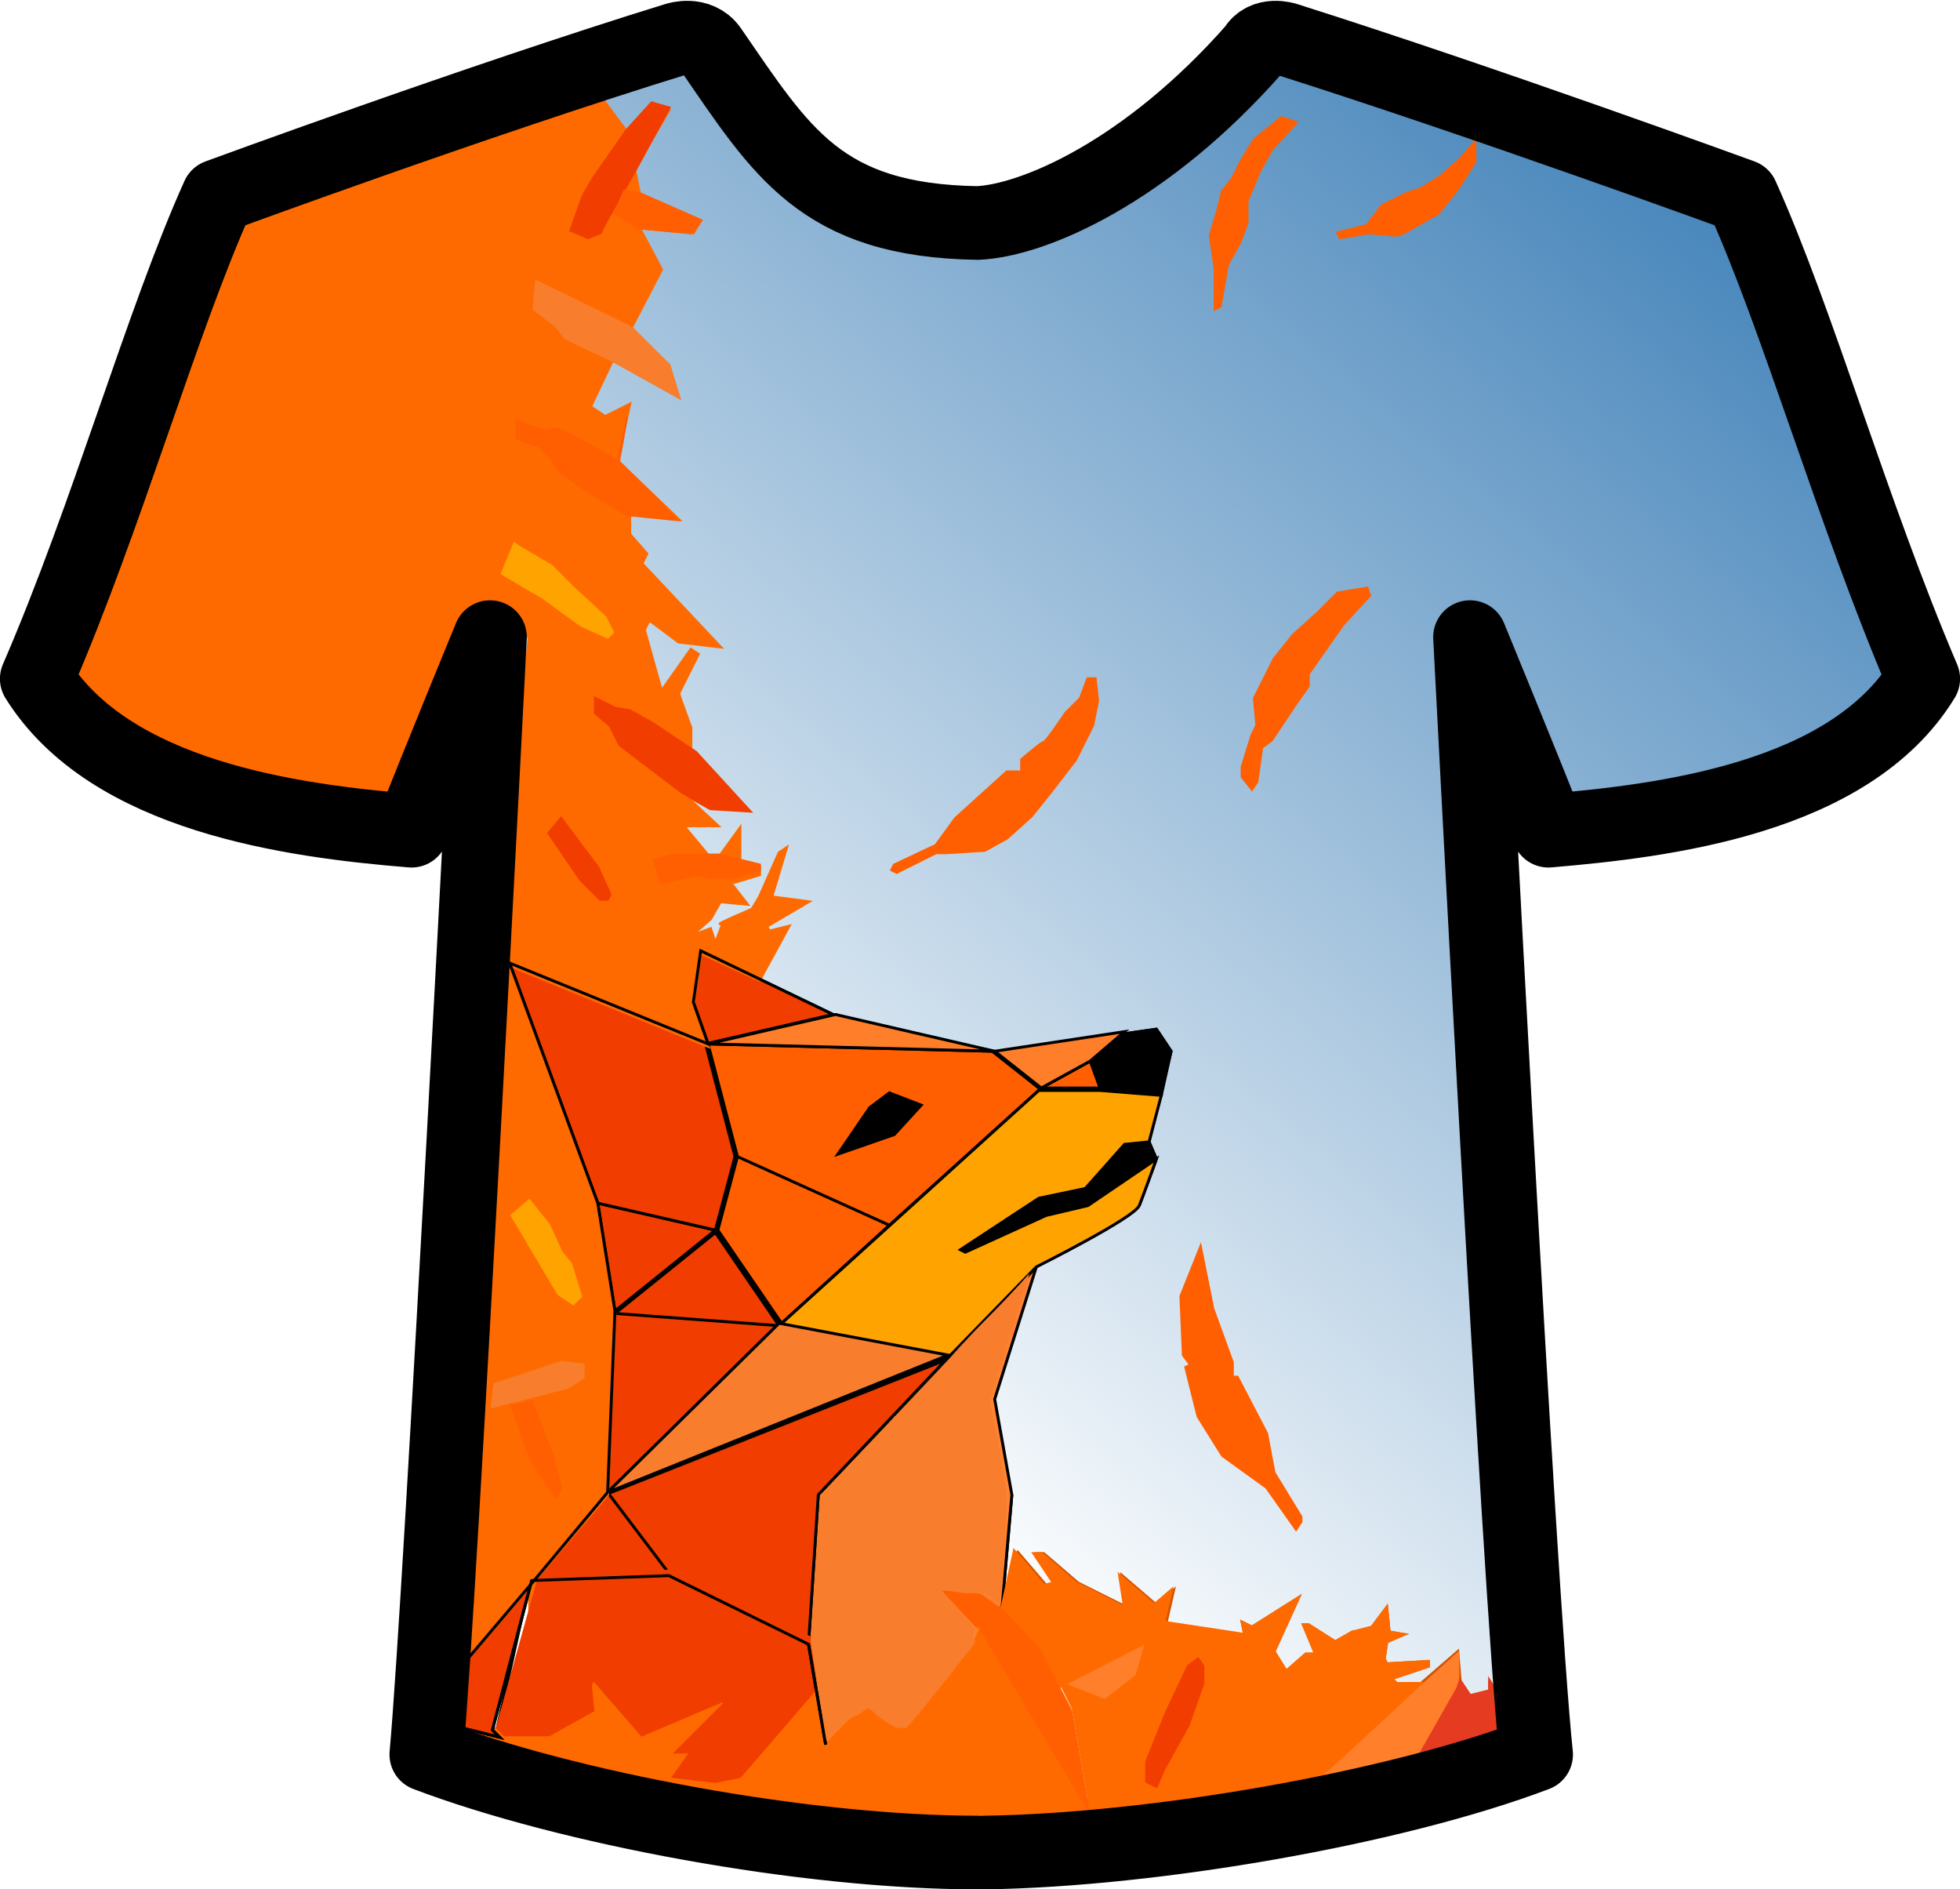<?xml version="1.0" encoding="utf-8"?>
<!-- Generator: Adobe Illustrator 22.0.0, SVG Export Plug-In . SVG Version: 6.00 Build 0)  -->
<svg version="1.1"
	 id="Layer_1" inkscape:version="0.92.4 (5da689c313, 2019-01-14)" sodipodi:docname="flying_foxes_Karlsruhe_jersey.svg" xmlns:cc="http://creativecommons.org/ns#" xmlns:dc="http://purl.org/dc/elements/1.1/" xmlns:inkscape="http://www.inkscape.org/namespaces/inkscape" xmlns:rdf="http://www.w3.org/1999/02/22-rdf-syntax-ns#" xmlns:sodipodi="http://sodipodi.sourceforge.net/DTD/sodipodi-0.dtd" xmlns:svg="http://www.w3.org/2000/svg"
	 xmlns="http://www.w3.org/2000/svg" xmlns:xlink="http://www.w3.org/1999/xlink" x="0px" y="0px" viewBox="0 0 80 77.1"
	 style="enable-background:new 0 0 80 77.1;" xml:space="preserve">
<style type="text/css">
	.st0{fill:url(#path10768_1_);}
	.st1{fill:none;stroke:#000000;stroke-width:0.119;}
	.st2{fill:#FF6600;stroke:#000000;stroke-width:0.119;}
	.st3{fill:none;stroke:#D45500;stroke-width:0.119;}
	.st4{fill:#D45500;stroke:#D45500;stroke-width:0.119;}
	.st5{fill:#FF7F2A;stroke:#FF7F2A;stroke-width:0.119;}
	.st6{fill:#FF7F2A;fill-opacity:0.962;stroke:#000000;stroke-width:0.119;}
	.st7{fill:#FF6A00;stroke:#FF6A00;stroke-width:0.119;}
	.st8{fill:#F13E00;stroke:#030303;stroke-width:0.119;}
	.st9{fill:#F13E00;stroke:#000000;stroke-width:0.119;}
	.st10{stroke:#000000;stroke-width:0.119;}
	.st11{fill:#FF5F00;stroke:#000000;stroke-width:0.119;}
	.st12{fill:#FFA300;stroke:#000000;stroke-width:0.119;}
	.st13{fill:#F87E2E;stroke:#000000;stroke-width:0.119;}
	.st14{fill:#FF5F00;stroke:#FF5F00;stroke-width:0.119;}
	.st15{fill:#F13E00;stroke:#F13E00;stroke-width:0.119;}
	.st16{fill:#FE7E29;stroke:#000000;stroke-width:0.119;}
	.st17{fill:#E53C21;stroke:#E53C21;stroke-width:0.119;}
	.st18{fill:#F87E2E;stroke:#F87E2E;stroke-width:0.119;}
	.st19{fill:#FF5F00;stroke:#F13E00;stroke-width:1.050019e-02;}
	.st20{fill:#E53C21;stroke:#F13E00;stroke-width:5.250100e-03;}
	.st21{fill:#F87E2E;stroke:#F87E2E;stroke-width:1.732668e-02;}
	.st22{fill:#F87E2E;stroke:#3D7FB7;stroke-width:1.531470e-03;}
	.st23{fill:#F87E2E;stroke:#3D7FB7;stroke-width:4.640400e-04;}
	.st24{fill:#FFA300;stroke:#FFA300;stroke-width:0.119;}
	.st25{fill:none;stroke:#000000;stroke-width:3.005;stroke-linecap:round;stroke-linejoin:round;}
</style>
<sodipodi:namedview  bordercolor="#666666" borderopacity="1" gridtolerance="10" guidetolerance="10" id="namedview7" inkscape:current-layer="Layer_1" inkscape:cx="4.0020936" inkscape:cy="51.16782" inkscape:pageopacity="0" inkscape:pageshadow="2" inkscape:window-height="1719" inkscape:window-maximized="1" inkscape:window-width="2736" inkscape:window-x="-13" inkscape:window-y="-13" inkscape:zoom="8" objecttolerance="10" pagecolor="#ffffff" showgrid="false">
	</sodipodi:namedview>
<linearGradient id="path10768_1_" gradientUnits="userSpaceOnUse" x1="1365.87" y1="-1507.61" x2="1042.148" y2="-1951.61" gradientTransform="matrix(0.112 0 0 -0.127 -89.386 -193.223)">
	<stop  offset="0" style="stop-color:#3D7FB7"/>
	<stop  offset="1" style="stop-color:#3D7FB7;stop-opacity:0"/>
</linearGradient>
<path id="path10768" inkscape:connector-curvature="0" sodipodi:nodetypes="ccccccccccccccccccc" class="st0" d="M40.2,75.6
	c6.9-0.1,16.7-1.8,22.5-4C62,65,60,26,60,26s2.1,5.1,3.2,7.9c4.7-0.4,12.3-1.3,15.3-6.2c-2.9-6.8-5.1-14.6-7.4-19.7
	c0,0-10.4-3.8-18.6-6.4c0,0-0.9-0.3-1.3,0.4c-3.2,3.6-4.8,6.8-11.2,7.1l0,0C33.5,9,31.9,6.2,29,2c-0.5-0.7-1.4-0.4-1.4-0.4
	C19.5,4.1,8.9,8,8.9,8c-2.3,5.1-4.5,13-7.4,19.7c3,4.8,10.4,5.8,15.3,6.2c1.1-2.8,3.2-7.9,3.2-7.9S18,65,17.4,71.6
	c5.8,2.2,15.5,4,22.5,4l0,0"/>
<path id="path1185" inkscape:connector-curvature="0" class="st1" d="M33,67.1c0.7,4.1,0.7,4.1,0.7,4.1"/>
<path id="path1187" inkscape:connector-curvature="0" class="st2" d="M33.4,61C33,67.1,33,67.1,33,67.1l0,0"/>
<path id="path1189" inkscape:connector-curvature="0" class="st1" d="M42.2,51.7C33.4,61,33.4,61,33.4,61"/>
<path id="path1191" inkscape:connector-curvature="0" class="st1" d="M46.5,49.2l-4.2,2.5"/>
<path id="path1193" inkscape:connector-curvature="0" class="st1" d="M46.5,49.2L46.5,49.2l0.7-1.9l-0.3-0.7l0.9-3.7L47.2,42
	l-1.4,0.2l-1.4,1.2l0.4,1.1l2.5,0.2l0,0"/>
<path id="path1195" inkscape:connector-curvature="0" class="st1" d="M44.4,43.4l-2,1.1h2.5"/>
<path id="path1197" inkscape:connector-curvature="0" class="st1" d="M45.8,42.2l-5.3,0.8l1.9,1.5"/>
<path id="path1199" inkscape:connector-curvature="0" class="st1" d="M34,41.4l-5.4-2.6l-0.3,2.1l0.6,1.7L34,41.4z"/>
<path id="path1201" inkscape:connector-curvature="0" class="st1" d="M34,41.4l6.5,1.5"/>
<path id="path1203" inkscape:connector-curvature="0" class="st1" d="M28.9,42.6l-8.3-3.4l3.8,9.9l4.8,1.1l0.8-3L28.9,42.6"/>
<path id="path1205" inkscape:connector-curvature="0" class="st1" d="M42.4,44.5L36.2,50L30,47.3"/>
<path id="path1207" inkscape:connector-curvature="0" class="st1" d="M34.2,47.2l2.3-0.8l1.1-1.2l-1.4-0.4l-0.8,0.6L34.2,47.2z"/>
<path id="path1209" inkscape:connector-curvature="0" class="st1" d="M28.9,42.6l11.7,0.3"/>
<path id="path1211" inkscape:connector-curvature="0" class="st1" d="M24.4,49.2l0.7,4.4l4.1-3.3"/>
<path id="path1213" inkscape:connector-curvature="0" class="st1" d="M29.2,50.2l2.6,3.8l-6.7-0.5"/>
<path id="path1215" inkscape:connector-curvature="0" class="st1" d="M36.2,50l-4.4,4"/>
<path id="path1217" inkscape:connector-curvature="0" class="st1" d="M38.6,55.4l-6.9-1.3"/>
<path id="path1219" inkscape:connector-curvature="0" class="st1" d="M24.8,60.9l7-6.9"/>
<path id="path1221" inkscape:connector-curvature="0" class="st1" d="M25.1,53.5l-0.3,7.4l13.9-5.5"/>
<path id="path1223" inkscape:connector-curvature="0" class="st1" d="M24.8,60.9L19,67.3"/>
<path id="path1225" inkscape:connector-curvature="0" class="st1" d="M24.8,60.9l2.6,3.3h-5.7l-1.4,6.3l0.6,0.7"/>
<path id="path1227" inkscape:connector-curvature="0" class="st1" d="M33,67.1l-5.7-2.8"/>
<path id="path1233" inkscape:connector-curvature="0" class="st1" d="M41.3,61l-0.4,4.6"/>
<path id="path1235" inkscape:connector-curvature="0" class="st1" d="M40.8,65.6l-0.7-0.5L38.6,65l1.4,1.5L39.8,67l-0.3,0.3
	l-0.2,0.5l-0.3,0.4l-0.3,0.4l-0.5,0.5l-0.5,0.4L37.3,70l-0.4,0.5l0,0h-0.4L36,70.2l-0.8-0.6L35,69.9l1,1.6l-2.3-0.2"/>
<path id="path1237" inkscape:connector-curvature="0" class="st3" d="M60.8,68.6V69L60,69.2l-0.4-0.6l-0.1-1.2L58,68.7h-1l-0.2-0.2
	l1.5-0.5l0-0.2l-1.7,0.1l-0.1-0.2l0.1-0.7l0.7-0.3l-0.6-0.1l-0.1-1l-0.6,0.8l-0.6,0.2h-0.2L54.5,67l-1.1-0.7l-0.2,0l0.5,1.2l-0.4,0
	l-0.8,0.7l-0.5-0.8l1-2.2l-1.9,1.2l-0.4-0.2l0.1,0.5L50,67.6l-2.4-1.4l0.3-1.3l-0.7,0.6l-1.4-1.2l0.2,1.3l-2-1l-1.4-1.2l-0.3,0v0.1
	l0.8,1.1l-0.4,0.1l-1.2-1.4"/>
<path id="path1239" inkscape:connector-curvature="0" sodipodi:nodetypes="cccccc" class="st4" d="M40.8,65.6l1.6,1.7l1.2,2.4l0.7,4
	l-1.9-3.2L40,66.5L40.8,65.6z"/>
<path id="path1241" inkscape:connector-curvature="0" class="st5" d="M40.6,69.6l0.1,0.6l-2,1.5l-0.2-0.1l0-0.5L40.6,69.6z"/>
<path id="path1243" inkscape:connector-curvature="0" sodipodi:nodetypes="ccccc" class="st5" d="M43.3,68.8l1.7,0.7l1.3-1l0.4-1.4
	L43.3,68.8z"/>
<path id="path1245" inkscape:connector-curvature="0" sodipodi:nodetypes="ccccc" class="st5" d="M51.6,74.6l7.9-7.1v1.5L57,73.3
	C55.3,73.7,53.3,74.2,51.6,74.6z"/>
<path id="path1247" inkscape:connector-curvature="0" class="st4" d="M40.8,65.6l-0.7-0.5L38.6,65l1.4,1.5L40.8,65.6"/>
<path id="path1249" inkscape:connector-curvature="0" sodipodi:nodetypes="cccccccccccccccccccc" class="st6" d="M40.6,57.1l1.7-5.4
	L33.4,61L33,67.1l0.7,4.1l2.3,0.2l-1-1.6l0.3-0.2l0.8,0.6l0.5,0.2h0.4l2.4-2.6l0.2-0.5l0.3-0.3l0.2-0.6l0.5-0.2l0.2-0.3l0.1-0.3
	l0.4-4.6L40.6,57.1z"/>
<path id="path1251" inkscape:connector-curvature="0" class="st1" d="M41.4,63.3L41.4,63.3"/>
<path id="path1253" inkscape:connector-curvature="0" sodipodi:nodetypes="cccccccccccccccccccccccccccccccccccccccccccccccccccccccccccccccccccccccccccccccccccccc" class="st7" d="
	M58,68.7h-1l-0.2-0.2l1.5-0.5l0-0.2l-1.7,0.1l-0.1-0.2l0.1-0.7l0.7-0.3l-0.6-0.1l-0.1-1l-0.6,0.8l-0.8,0.2L54.5,67l-1.1-0.7l-0.2,0
	l0.5,1.2l-0.4,0l-0.8,0.7l-0.5-0.8l1-2.2l-1.9,1.2l-0.4-0.2l0.1,0.5l-3.3-0.5l0.3-1.3l-0.7,0.6l-1.4-1.2l0.2,1.3l-2-1l-1.4-1.2
	l-0.3,0l0.8,1.2l-0.4,0.1l-1.2-1.4l-0.5,2.3l1.6,1.7l0.8,1.5l3.5-1.8l-0.4,1.4l-1.3,1l-1.8-0.7l0.5,1l0.7,4l-4.2-7L40,66.5L39.8,67
	l-0.3,0.3l-2.7,3.1h-0.4L36,70.2l-0.8-0.6L35,69.9l-1.3,1.3L33,67.1l-5.7-2.8h-5.7l0.1,6.5l-3.5-0.6l2.3,2.1l2.5,0.4l1.4,0.3
	l1.5,0.3l1.2,0.4l1.5,0.2l1.1,0.2l0.7,0.2l1.1,0.2l1.2,0.2l1.1,0.1l1,0.3l1.1-0.1l1.2,0.2l1.3,0.1l1.7,0.3l2.2-0.6h1.1l1.2-0.2
	l0.8,0.2l1.3-0.4l1.2,0l1.1,0l1.5-0.5l1-0.3l0.2,0.7L58,68.7z"/>
<path id="path1255" inkscape:connector-curvature="0" class="st8" d="M33,67.1l-5.7-2.8l-2.6-3.3l13.9-5.5L33.4,61L33,67.1"/>
<path id="path1257" inkscape:connector-curvature="0" sodipodi:nodetypes="cccc" class="st9" d="M24.8,60.9l-3.2,3.6l5.7-0.3
	L24.8,60.9z"/>
<path id="path1259" inkscape:connector-curvature="0" sodipodi:nodetypes="cccccc" class="st9" d="M21.7,64.5l-1.6,6.1l0.3,0.3
	l-1.6-0.4l0.1-2.7L21.7,64.5z"/>
<path id="path1261" inkscape:connector-curvature="0" class="st9" d="M24.8,60.9l7-6.9l-6.7-0.5L24.8,60.9l7-6.9"/>
<path id="path1263" inkscape:connector-curvature="0" class="st9" d="M31.8,54.1l-2.6-3.8l-4.1,3.3L31.8,54.1z"/>
<path id="path1265" inkscape:connector-curvature="0" class="st9" d="M29.2,50.2l-4.8-1.1l0.7,4.4L29.2,50.2z"/>
<path id="path1267" inkscape:connector-curvature="0" class="st9" d="M29.2,50.2l0.8-3l-1.2-4.6l5.2-1.2l-5.4-2.6l-0.3,2.1l0.6,1.7
	l-8.1-3.3l3.6,9.8L29.2,50.2"/>
<path id="path1269" inkscape:connector-curvature="0" class="st10" d="M44.9,44.5l2.5,0.2l0.4-1.8L47.2,42l-1.4,0.2l-1.4,1.2
	L44.9,44.5z"/>
<path id="path1271" inkscape:connector-curvature="0" class="st11" d="M28.9,42.6l1.2,4.6l6.2,2.8l-4.4,4l-2.6-3.8l0.8-3l6.2,2.8
	l6.2-5.6l2-1.1l0.4,1.1h-2.5l-1.9-1.5L28.9,42.6z"/>
<path id="path1273" inkscape:connector-curvature="0" class="st10" d="M37.6,45.1l-1.1,1.2l-2.3,0.8l1.3-1.9l0.8-0.6L37.6,45.1z"/>
<path id="path1275" inkscape:connector-curvature="0" class="st10" d="M47.2,47.3l-2.8,1.9l-1.7,0.4l-3.3,1.5l-0.2-0.1l3.2-2.1
	l1.9-0.4l1.6-1.8l1-0.1L47.2,47.3"/>
<path id="path1277" inkscape:connector-curvature="0" class="st12" d="M42.4,44.5h2.5l2.5,0.2l-0.5,1.9l-1,0.1l-1.6,1.8l-1.9,0.4
	l-3.2,2.1l0.2,0.1l3.3-1.5l1.7-0.4l2.8-1.9c0,0-0.5,1.4-0.7,1.9c-0.2,0.5-4.2,2.5-4.2,2.5l-3.6,3.7l-6.9-1.3L42.4,44.5z"/>
<path id="path1279" inkscape:connector-curvature="0" class="st13" d="M24.8,60.9l7-6.9l6.9,1.3L24.8,60.9z"/>
<path id="path1281" inkscape:connector-curvature="0" sodipodi:nodetypes="ccccc" class="st14" d="M39.9,66.4l-1.4-1.5l1.5,0.2
	l0.7,0.5L39.9,66.4"/>
<path id="path1283" inkscape:connector-curvature="0" class="st1" d="M33,67.1l0.7,4.1"/>
<path id="path1285" inkscape:connector-curvature="0" sodipodi:nodetypes="ccccccccccccccccccscccccccccscccccccccccccccccccccccccccccccccccccccccccccccccccccccccccccccccccccc" class="st7" d="
	M19,67.8l5.8-6.8l0.3-7.4l-0.7-4.4l-3.6-9.8l8.1,3.3l-0.6-1.7l0.3-2.1L31,40l1.2-2.2L31.4,38l-0.1-0.2l1.7-1l-1.5-0.2l0.6-2
	l-0.3,0.2L31,36.6l-0.3,0.5c0,0-1.4,0.6-1.3,0.6h0.1l-0.3,0.8L29,37.9l-0.8,0.3l0.8-0.7l0.4-0.7l1.1,0.1l-0.7-0.9L30,36
	c0,0,1-0.3,1-0.3v-0.1l0-0.2l-0.8-0.2l0-1.4l-0.8,1.1l-0.5,0l-1-1.2l1.4,0l-1.4-1.3L29,33l1.4,0l-2.2-2.1v-1.2l-0.4-1.1l-0.1-0.3
	l0.8-1.6l-0.3-0.2L27,28.2l-0.7-2.5l0.2-0.4l1.2,0.9l1.7,0.2L26.2,23l0.2-0.4l-0.7-0.8l0-0.8l2,0.2l-2.5-2.4l0.5-2.3L24.7,17
	l-0.6-0.4l0.9-1.9l2.7,1.5l-0.4-1.3l-1.6-1.4L27,11l-0.9-1.7l2.2,0.2L28.6,9l-2.5-1.1l-0.2-1l1.4-2.4l-0.7-0.2l-1,1.1l-1.8-2.4
	L9.9,9.2L3.2,27.5L4,28.3l0.6,0.6c0,0,1,0.6,1,0.6c0,0,1.7,0.8,1.7,0.8l1.4,0.5l1.3,0.3l1.2,0.3l1.2,0.2l1.1,0.2l1.3,0.2l1.3,0.1
	l3-6.1l0.5-0.1l0.5-0.8l0,0l0.6,0.4l0.2,0.2l-0.2-0.2l0.2,0.2l0,0l0.7,0.3L21.5,27L19,67.8z"/>
<path id="path1287" inkscape:connector-curvature="0" sodipodi:nodetypes="ccccccccccccccccccc" class="st15" d="M33.3,68.9
	l-3.1,3.6l-1,0.2l-1.7-0.2l0.7-1l-0.6,0l2-2l-0.1-0.1l-3.3,1.4l-2-2.3l-0.1,0.3l0.1,1l-1.8,1l-1.8,0l-0.3-0.3l1.7-6.1l5.5-0.3
	l5.7,2.8L33.3,68.9z"/>
<path id="path1289" inkscape:connector-curvature="0" sodipodi:nodetypes="ccccccc" class="st1" d="M33.3,68.9L33,67.1l-5.7-2.8
	l-5.6,0.2l-1.6,6.1l0.3,0.3c0,0,0,0-1.6-0.4"/>
<path id="path1291" inkscape:connector-curvature="0" class="st16" d="M28.9,42.6l5.2-1.2l6.5,1.5l5.3-0.8l-1.4,1.2l-2,1.1l-1.9-1.5
	L28.9,42.6z"/>
<path id="path1293" inkscape:connector-curvature="0" class="st14" d="M52.9,5l-1,1.1L51.4,7l-0.5,1.2v0.9l-0.3,0.8l-0.5,0.9
	l-0.3,1.7l-0.2,0.1L49.6,11l-0.1-0.7l-0.1-0.7l0.3-1l0.2-0.8l0.4-0.5l0.4-0.8l0.5-0.8l1.1-0.9L52.9,5z"/>
<path id="path1295" inkscape:connector-curvature="0" class="st14" d="M54.6,9.5l1.2-0.3l0.6-0.8l1-0.5l0.6-0.2l0.8-0.5l0.8-0.7
	l0.6-0.7v0.8l-0.7,1.1l-0.8,1l-1.4,0.8L57,9.6l-1.1-0.1l-1.2,0.2L54.6,9.5z"/>
<path id="path1297" inkscape:connector-curvature="0" class="st14" d="M50.7,31.7l0-0.4l0.4-1.3l0.2-0.4l-0.1-1.1l0.8-1.6l0.8-1
	l1-0.9l0.8-0.8l1.2-0.2l0.1,0.3l-1.1,1.2l-1.4,2v0.5l-0.5,0.7l-1,1.5l-0.4,0.3l-0.2,1.4l-0.2,0.3L50.7,31.7z"/>
<path id="path1299" inkscape:connector-curvature="0" class="st14" d="M36.5,35.3l1.7-0.8l0.8-1.1l2.1-1.9l0.6,0v-0.5
	c0,0,0.8-0.7,0.9-0.7c0.1,0,0.9-1.2,0.9-1.2l0.6-0.6l0.3-0.8l0.3,0l0.1,0.9l-0.2,1L43.9,31l-1,1.3l-0.8,1l-1,0.9l-0.9,0.5l-1.6,0.1
	l-0.4,0l-1.6,0.8l-0.2-0.1L36.5,35.3z"/>
<path id="path1301" inkscape:connector-curvature="0" class="st14" d="M52.9,62.4l-1.2-1.7l-1.8-1.3l-1-1.6l-0.5-2l0.2-0.1l-0.3-0.4
	l-0.1-2.4l0.8-2l0.5,2.5l0.8,2.2l0,0.6l0.2,0l1.2,2.3l0.3,1.6l1.1,1.8v0.2L52.9,62.4z"/>
<path id="path1303" inkscape:connector-curvature="0" sodipodi:nodetypes="cccccccccc" class="st17" d="M59.5,68.9l0.1-0.3l0.4,0.6
	l0.8-0.2v-0.4l0,0l1.9,3C61.7,72,58,73,57,73.3L59.5,68.9L59.5,68.9"/>
<path id="path1405" inkscape:connector-curvature="0" sodipodi:nodetypes="cccccccccc" class="st1" d="M31.1,40l-2.5-1.2l-0.3,2.1
	l0.6,1.7l-8.1-3.3l3.6,9.8l0.7,4.4l-0.3,7.4l-3,3.6L19,67.8"/>
<path id="path1407" inkscape:connector-curvature="0" sodipodi:nodetypes="cccccccccccccccccccccccccccccc" class="st7" d="
	M19.1,23.1l0.4-1.1l0.3-0.9l0.3-0.9l0.2-1.3l0-1.1l-0.1-1.4v-1.2l-0.1-1.1L20,12.9l-0.1-1.3L19.4,10l-0.3-1.1l-0.3-1.2l-0.3-1
	l-0.4-1.2l-0.1-0.5L9,8L0.7,26.5l1.8,2.2l1.8,1.1L6.7,31l2.5,0.8l2.4,0.4l1.6,0.2l2.8,0.3l2.1-8.9l0.2-0.2l0.3-0.2L19.1,23.1z"/>
<path id="path1409" inkscape:connector-curvature="0" class="st18" d="M25.8,13.4l1.5,1.5l0.4,1.3L25,14.7l-1.9-0.9l-0.4-0.5
	l-0.9-0.7l0.1-1.1L25.8,13.4"/>
<path id="path1411" inkscape:connector-curvature="0" class="st15" d="M26.6,4.2l0.7,0.2L26,6.8l-1.3,2.3l-0.2,0.4L24,9.7l-0.7-0.3
	l0.5-1.4l0.4-0.7l1.4-2L26.6,4.2z"/>
<path id="path1413" inkscape:connector-curvature="0" class="st19" d="M26.1,19.7c-0.5-0.5-0.9-0.9-0.9-0.9c0,0,0.4-1.8,0.4-1.8
	c0,0,0,0.1-0.1,0.7c-0.1,0.7-0.2,1-0.2,1.2v0.1l0.1,0.1c0.2,0.2,0.8,0.8,1.5,1.4c0.1,0.1,0.2,0.2,0.2,0.2c0,0,0,0,0,0
	C27.1,20.6,26.7,20.2,26.1,19.7L26.1,19.7z"/>
<path id="path1415" inkscape:connector-curvature="0" class="st14" d="M27.6,21.2l-2-0.2l-1.2-0.7l-1.5-1l-0.4-0.6L22,18.2l-0.9-0.3
	l0,0l0-0.7l1.1,0.4l0.6-0.1l2.4,1.3L27.6,21.2z"/>
<path id="path1417" inkscape:connector-curvature="0" class="st14" d="M28.2,9.5L28.6,9l-2.5-1.1l-0.6-0.1l-0.4,0.9l1,0.6L28.2,9.5z
	"/>
<path id="path1419" inkscape:connector-curvature="0" class="st15" d="M30.6,33.1L29,33l-1.2-0.7l-2.5-1.9l-0.4-0.8l-0.6-0.5v-0.6
	l0.8,0.4l0.6,0.1l0.9,0.5l1.8,1.2L30.6,33.1L30.6,33.1L30.6,33.1L30.6,33.1z"/>
<path id="path1431" inkscape:connector-curvature="0" class="st20" d="M61,69.6c-0.1-0.4-0.1-0.8-0.1-0.8c0,0,0,0.2,0.1,0.4
	C61,69.4,61,69.5,61,69.6c0-0.1,0-0.7-0.1-2.1c0-0.3-0.1-0.8-0.1-1.1c0-0.3,0-0.5,0-0.5c0,0,0,0,0,0c0,0,0,0,0,0.1
	c0,0.3,0.1,1.7,0.2,2.4c0.1,0.8,0.1,2,0.2,2c0,0,0,0,0,0C61.1,70.4,61.1,70,61,69.6L61,69.6z"/>
<path id="path1478" inkscape:connector-curvature="0" class="st21" d="M33.7,71c0,0-0.1-0.9-0.3-2l-0.3-2l0.2-3l0.2-3l0.2-0.2
	c1.8-1.9,5.1-5.4,5.1-5.4c0,0,0,0,0,0c0,0,0.6-0.7,1.6-1.7c0.9-0.9,1.6-1.7,1.6-1.7c0,0-0.4,1.2-0.8,2.6c-0.7,2.2-0.8,2.6-0.8,2.6
	c0,0,0.2,0.9,0.4,2l0.3,1.9L41,63.2c-0.1,1.2-0.2,2.2-0.2,2.2c0,0.1,0,0.1-0.3-0.2l-0.3-0.2L39.3,65c-0.5-0.1-0.9-0.1-0.9-0.1
	c0,0,0.3,0.3,0.7,0.8c0.4,0.4,0.7,0.8,0.7,0.8c0,0,0,0.1-0.1,0.3L39.8,67l-0.2,0.3c-0.1,0.1-0.5,0.6-0.8,1c-0.3,0.4-0.9,1.1-1.2,1.5
	l-0.6,0.7h-0.2h-0.2l-0.2-0.1c-0.2-0.1-0.3-0.2-0.6-0.4c-0.2-0.2-0.4-0.3-0.4-0.3c0,0-0.3,0.2-0.4,0.3C34.8,69.9,33.8,71,33.7,71
	C33.7,71,33.7,71,33.7,71L33.7,71z"/>
<path id="path1480" inkscape:connector-curvature="0" class="st22" d="M33.5,61.4c0,0,0-0.4,0-0.4l0,0l0.1-0.1
	c0.7-0.7,1.4-1.5,2.3-2.4c0.2-0.2,0.6-0.6,0.6-0.7l0,0h0.6h0.6v1.8v1.8h-2.1C34.4,61.4,33.5,61.4,33.5,61.4L33.5,61.4z"/>
<path id="path1482" inkscape:connector-curvature="0" class="st22" d="M33.5,61.4c0,0,0-0.3,0-0.3l0-0.1l0,0c0,0,0.5-0.5,0.8-0.8
	c0.6-0.6,1.2-1.3,2-2.1l0.3-0.3l0.6,0l0.6,0v1.8v1.8h-2.1C34.4,61.4,33.5,61.4,33.5,61.4L33.5,61.4z"/>
<path id="path1505" inkscape:connector-curvature="0" class="st23" d="M38.2,56.1L38.2,56.1L38.2,56.1c0.4-0.4,0.5-0.6,0.6-0.6
	c0,0,0,0,0,0c0,0,0,0,0,0c0,0,0,0,0,0c0,0,0,0,0,0l0,0l0,0c0,0,0,0,0,0c0,0,0.1-0.1,0.2-0.2c0,0,0,0,0,0c0,0,0,0,0,0c0,0,0,0,0,0
	l0,0l0,0c0,0,0,0,0,0l0,0l0,0c0,0,0,0,0,0c-0.1,0.1-0.2,0.2-0.2,0.3c0,0,0,0,0,0c0,0,0,0,0,0c0,0,0,0,0,0c0,0,0,0,0,0
	c0,0,0,0-0.1,0.1C38.6,55.6,38.4,55.9,38.2,56.1L38.2,56.1L38.2,56.1z M38.2,56.1C38.2,56.1,38.2,56.1,38.2,56.1
	C38.2,56.1,38.2,56.1,38.2,56.1C38.2,56.1,38.2,56.1,38.2,56.1L38.2,56.1z M38.2,56C38.2,56,38.2,56,38.2,56
	C38.2,56,38.2,56,38.2,56C38.2,56,38.2,56,38.2,56L38.2,56z M38.2,56C38.2,56,38.2,56,38.2,56C38.2,56,38.2,56,38.2,56
	C38.2,56,38.2,56,38.2,56C38.2,56,38.2,56,38.2,56z M38.2,56C38.2,56,38.2,56,38.2,56C38.2,56,38.2,56,38.2,56
	C38.2,56,38.2,56,38.2,56C38.2,56,38.2,56,38.2,56z M38.2,56C38.2,56,38.2,56,38.2,56C38.2,56,38.2,56,38.2,56
	C38.2,56,38.2,56,38.2,56C38.2,56,38.2,56,38.2,56z M38.3,56C38.3,56,38.3,56,38.3,56C38.3,56,38.3,56,38.3,56
	C38.3,56,38.3,56,38.3,56L38.3,56z M38.3,56C38.3,56,38.3,56,38.3,56C38.3,56,38.3,56,38.3,56C38.3,56,38.3,56,38.3,56L38.3,56z
	 M38.3,56C38.3,56,38.3,56,38.3,56C38.3,56,38.3,56,38.3,56C38.3,56,38.3,56,38.3,56L38.3,56z M38.3,56C38.3,56,38.3,56,38.3,56
	C38.3,56,38.3,56,38.3,56C38.3,56,38.3,56,38.3,56C38.3,56,38.3,56,38.3,56z M38.3,56C38.3,56,38.3,56,38.3,56
	C38.3,56,38.3,56,38.3,56C38.3,56,38.3,56,38.3,56C38.3,56,38.3,56,38.3,56z M38.3,56L38.3,56L38.3,56C38.3,56,38.3,56,38.3,56
	C38.3,56,38.3,56,38.3,56L38.3,56z M38.3,55.9L38.3,55.9L38.3,55.9C38.3,55.9,38.3,55.9,38.3,55.9C38.3,55.9,38.3,55.9,38.3,55.9
	L38.3,55.9z M38.3,55.9C38.3,55.9,38.3,55.9,38.3,55.9C38.3,55.9,38.3,55.9,38.3,55.9C38.3,55.9,38.3,55.9,38.3,55.9
	C38.3,55.9,38.3,55.9,38.3,55.9z M38.3,55.9L38.3,55.9L38.3,55.9C38.3,55.9,38.3,55.9,38.3,55.9C38.3,55.9,38.3,55.9,38.3,55.9
	L38.3,55.9z M38.3,55.9C38.3,55.9,38.3,55.9,38.3,55.9C38.3,55.9,38.3,55.9,38.3,55.9C38.3,55.9,38.3,55.9,38.3,55.9
	C38.3,55.9,38.3,55.9,38.3,55.9z M38.3,55.9C38.3,55.9,38.3,55.9,38.3,55.9C38.3,55.9,38.3,55.9,38.3,55.9
	C38.3,55.9,38.3,55.9,38.3,55.9C38.3,55.9,38.3,55.9,38.3,55.9z M38.3,55.9C38.3,55.9,38.3,55.9,38.3,55.9
	C38.3,55.9,38.3,55.9,38.3,55.9C38.3,55.9,38.3,55.9,38.3,55.9C38.3,55.9,38.3,55.9,38.3,55.9z M38.3,55.9
	C38.3,55.9,38.3,55.9,38.3,55.9C38.3,55.9,38.3,55.9,38.3,55.9C38.3,55.9,38.3,55.9,38.3,55.9C38.3,55.9,38.3,55.9,38.3,55.9z
	 M38.3,55.9C38.3,55.9,38.3,55.9,38.3,55.9C38.3,55.9,38.3,55.9,38.3,55.9C38.3,55.9,38.3,55.9,38.3,55.9
	C38.3,55.9,38.3,55.9,38.3,55.9z M38.3,55.9C38.3,55.9,38.3,55.9,38.3,55.9C38.3,55.9,38.3,55.9,38.3,55.9
	C38.3,55.9,38.3,55.9,38.3,55.9C38.3,55.9,38.3,55.9,38.3,55.9z M38.4,55.9C38.4,55.9,38.4,55.9,38.4,55.9
	C38.4,55.9,38.4,55.9,38.4,55.9C38.4,55.9,38.4,55.9,38.4,55.9C38.4,55.9,38.4,55.9,38.4,55.9z M38.4,55.9L38.4,55.9L38.4,55.9
	C38.4,55.9,38.4,55.9,38.4,55.9C38.4,55.9,38.4,55.9,38.4,55.9L38.4,55.9z M38.4,55.9C38.4,55.9,38.4,55.9,38.4,55.9
	C38.4,55.9,38.4,55.9,38.4,55.9C38.4,55.9,38.4,55.9,38.4,55.9C38.4,55.9,38.4,55.9,38.4,55.9z M38.4,55.9L38.4,55.9L38.4,55.9
	C38.4,55.9,38.4,55.9,38.4,55.9C38.4,55.9,38.4,55.9,38.4,55.9L38.4,55.9z M38.4,55.9L38.4,55.9L38.4,55.9
	C38.4,55.9,38.4,55.9,38.4,55.9C38.4,55.9,38.4,55.9,38.4,55.9L38.4,55.9z M38.4,55.9C38.4,55.9,38.4,55.9,38.4,55.9
	C38.4,55.9,38.4,55.9,38.4,55.9C38.4,55.9,38.4,55.9,38.4,55.9C38.4,55.9,38.4,55.9,38.4,55.9z M38.4,55.9
	C38.4,55.9,38.4,55.9,38.4,55.9C38.4,55.9,38.4,55.9,38.4,55.9C38.4,55.9,38.4,55.9,38.4,55.9C38.4,55.9,38.4,55.9,38.4,55.9z
	 M38.4,55.9C38.4,55.9,38.4,55.9,38.4,55.9C38.4,55.9,38.4,55.9,38.4,55.9C38.4,55.9,38.4,55.9,38.4,55.9
	C38.4,55.9,38.4,55.9,38.4,55.9z M38.4,55.8C38.4,55.8,38.4,55.8,38.4,55.8C38.4,55.8,38.4,55.8,38.4,55.8
	C38.4,55.8,38.4,55.8,38.4,55.8C38.4,55.8,38.4,55.8,38.4,55.8z M38.4,55.8C38.4,55.8,38.4,55.8,38.4,55.8
	C38.4,55.8,38.4,55.8,38.4,55.8C38.4,55.8,38.4,55.8,38.4,55.8C38.4,55.8,38.4,55.8,38.4,55.8z M38.4,55.8
	C38.4,55.8,38.4,55.8,38.4,55.8C38.4,55.8,38.4,55.8,38.4,55.8C38.4,55.8,38.4,55.8,38.4,55.8C38.4,55.8,38.4,55.8,38.4,55.8z
	 M38.4,55.8C38.4,55.8,38.4,55.8,38.4,55.8C38.4,55.8,38.4,55.8,38.4,55.8C38.4,55.8,38.4,55.8,38.4,55.8
	C38.4,55.8,38.4,55.8,38.4,55.8z M38.4,55.8C38.4,55.8,38.4,55.8,38.4,55.8C38.4,55.8,38.4,55.8,38.4,55.8
	C38.4,55.8,38.4,55.8,38.4,55.8C38.4,55.8,38.4,55.8,38.4,55.8z M38.4,55.8C38.4,55.8,38.4,55.8,38.4,55.8
	C38.4,55.8,38.4,55.8,38.4,55.8C38.4,55.8,38.4,55.8,38.4,55.8C38.4,55.8,38.4,55.8,38.4,55.8z M38.4,55.8
	C38.4,55.8,38.4,55.8,38.4,55.8C38.4,55.8,38.4,55.8,38.4,55.8C38.4,55.8,38.4,55.8,38.4,55.8C38.4,55.8,38.4,55.8,38.4,55.8z
	 M38.4,55.8C38.4,55.8,38.4,55.8,38.4,55.8C38.4,55.8,38.4,55.8,38.4,55.8C38.4,55.8,38.4,55.8,38.4,55.8
	C38.4,55.8,38.4,55.8,38.4,55.8z M38.4,55.8C38.4,55.8,38.4,55.8,38.4,55.8C38.4,55.8,38.4,55.8,38.4,55.8
	C38.4,55.8,38.4,55.8,38.4,55.8C38.4,55.8,38.4,55.8,38.4,55.8z M38.4,55.8C38.4,55.8,38.4,55.8,38.4,55.8
	C38.4,55.8,38.4,55.8,38.4,55.8C38.4,55.8,38.4,55.8,38.4,55.8C38.4,55.8,38.4,55.8,38.4,55.8z M38.4,55.8
	C38.4,55.8,38.4,55.8,38.4,55.8C38.4,55.8,38.4,55.8,38.4,55.8C38.4,55.8,38.4,55.8,38.4,55.8C38.4,55.8,38.4,55.8,38.4,55.8z
	 M38.4,55.8C38.5,55.8,38.5,55.8,38.4,55.8C38.5,55.8,38.4,55.8,38.4,55.8C38.4,55.8,38.4,55.8,38.4,55.8
	C38.4,55.8,38.4,55.8,38.4,55.8z M38.5,55.8C38.5,55.8,38.5,55.8,38.5,55.8C38.5,55.8,38.5,55.8,38.5,55.8
	C38.5,55.8,38.5,55.8,38.5,55.8C38.5,55.8,38.5,55.8,38.5,55.8z M38.5,55.8L38.5,55.8L38.5,55.8C38.5,55.8,38.5,55.8,38.5,55.8
	C38.5,55.8,38.5,55.8,38.5,55.8L38.5,55.8z M38.5,55.8L38.5,55.8L38.5,55.8C38.5,55.8,38.5,55.8,38.5,55.8
	C38.5,55.8,38.5,55.8,38.5,55.8L38.5,55.8z M38.5,55.8C38.5,55.8,38.5,55.8,38.5,55.8C38.5,55.8,38.5,55.8,38.5,55.8
	C38.5,55.8,38.5,55.8,38.5,55.8C38.5,55.8,38.5,55.8,38.5,55.8z M38.5,55.8C38.5,55.8,38.5,55.8,38.5,55.8
	C38.5,55.8,38.5,55.8,38.5,55.8C38.5,55.8,38.5,55.8,38.5,55.8C38.5,55.8,38.5,55.8,38.5,55.8z M38.5,55.7
	C38.5,55.7,38.5,55.7,38.5,55.7C38.5,55.7,38.5,55.7,38.5,55.7C38.5,55.7,38.5,55.8,38.5,55.7C38.5,55.8,38.5,55.7,38.5,55.7z
	 M38.5,55.7C38.5,55.7,38.5,55.7,38.5,55.7C38.5,55.7,38.5,55.7,38.5,55.7C38.5,55.7,38.5,55.7,38.5,55.7
	C38.5,55.7,38.5,55.7,38.5,55.7z M38.5,55.7C38.5,55.7,38.5,55.7,38.5,55.7C38.5,55.7,38.5,55.7,38.5,55.7
	C38.5,55.7,38.5,55.7,38.5,55.7C38.5,55.7,38.5,55.7,38.5,55.7z M38.5,55.7C38.5,55.7,38.5,55.7,38.5,55.7
	C38.5,55.7,38.5,55.7,38.5,55.7C38.5,55.7,38.5,55.7,38.5,55.7C38.5,55.7,38.5,55.7,38.5,55.7z M38.5,55.7
	C38.5,55.7,38.5,55.7,38.5,55.7C38.5,55.7,38.5,55.7,38.5,55.7C38.5,55.7,38.5,55.7,38.5,55.7C38.5,55.7,38.5,55.7,38.5,55.7z
	 M38.5,55.7C38.5,55.7,38.5,55.7,38.5,55.7C38.5,55.7,38.5,55.7,38.5,55.7C38.5,55.7,38.5,55.7,38.5,55.7
	C38.5,55.7,38.5,55.7,38.5,55.7z M38.5,55.7C38.5,55.7,38.5,55.7,38.5,55.7L38.5,55.7L38.5,55.7C38.5,55.7,38.5,55.7,38.5,55.7z
	 M38.5,55.7C38.5,55.7,38.5,55.7,38.5,55.7L38.5,55.7L38.5,55.7C38.5,55.7,38.5,55.7,38.5,55.7z M38.5,55.7
	C38.5,55.7,38.5,55.7,38.5,55.7C38.5,55.7,38.5,55.7,38.5,55.7C38.5,55.7,38.5,55.7,38.5,55.7C38.5,55.7,38.5,55.7,38.5,55.7z
	 M38.5,55.7C38.5,55.7,38.5,55.7,38.5,55.7L38.5,55.7L38.5,55.7C38.5,55.7,38.5,55.7,38.5,55.7z M38.5,55.7
	C38.5,55.7,38.5,55.7,38.5,55.7C38.5,55.7,38.5,55.7,38.5,55.7C38.5,55.7,38.5,55.7,38.5,55.7C38.5,55.7,38.5,55.7,38.5,55.7z
	 M38.5,55.7C38.5,55.7,38.5,55.7,38.5,55.7C38.5,55.7,38.5,55.7,38.5,55.7C38.5,55.7,38.5,55.7,38.5,55.7
	C38.5,55.7,38.5,55.7,38.5,55.7z M38.5,55.7L38.5,55.7L38.5,55.7C38.5,55.7,38.5,55.7,38.5,55.7C38.5,55.7,38.5,55.7,38.5,55.7
	L38.5,55.7z M38.5,55.7L38.5,55.7L38.5,55.7C38.5,55.7,38.5,55.7,38.5,55.7C38.5,55.7,38.5,55.7,38.5,55.7L38.5,55.7z M38.5,55.7
	C38.5,55.7,38.5,55.7,38.5,55.7C38.5,55.7,38.5,55.7,38.5,55.7C38.5,55.7,38.5,55.7,38.5,55.7C38.5,55.7,38.5,55.7,38.5,55.7z
	 M38.6,55.7C38.6,55.7,38.6,55.7,38.6,55.7C38.6,55.7,38.6,55.7,38.6,55.7C38.6,55.7,38.6,55.7,38.6,55.7
	C38.6,55.7,38.6,55.7,38.6,55.7z M38.6,55.7C38.6,55.7,38.6,55.7,38.6,55.7C38.6,55.7,38.6,55.7,38.6,55.7
	C38.6,55.7,38.6,55.7,38.6,55.7C38.6,55.7,38.6,55.7,38.6,55.7z M38.6,55.7L38.6,55.7L38.6,55.7C38.6,55.7,38.6,55.7,38.6,55.7
	C38.6,55.7,38.6,55.7,38.6,55.7L38.6,55.7z M38.6,55.7C38.6,55.7,38.6,55.7,38.6,55.7C38.6,55.7,38.6,55.7,38.6,55.7
	C38.6,55.7,38.6,55.7,38.6,55.7C38.6,55.7,38.6,55.7,38.6,55.7z M38.6,55.6C38.6,55.6,38.6,55.6,38.6,55.6
	C38.6,55.6,38.6,55.6,38.6,55.6C38.6,55.6,38.6,55.6,38.6,55.6C38.6,55.6,38.6,55.6,38.6,55.6z M38.6,55.6
	C38.6,55.6,38.6,55.6,38.6,55.6C38.6,55.6,38.6,55.6,38.6,55.6C38.6,55.6,38.6,55.6,38.6,55.6C38.6,55.6,38.6,55.6,38.6,55.6z
	 M38.6,55.6C38.6,55.6,38.6,55.6,38.6,55.6C38.6,55.6,38.6,55.6,38.6,55.6C38.6,55.6,38.6,55.6,38.6,55.6
	C38.6,55.6,38.6,55.6,38.6,55.6z M38.6,55.6C38.6,55.6,38.6,55.6,38.6,55.6C38.6,55.6,38.6,55.6,38.6,55.6
	C38.6,55.6,38.6,55.6,38.6,55.6C38.6,55.6,38.6,55.6,38.6,55.6z M38.6,55.6C38.6,55.6,38.6,55.6,38.6,55.6
	C38.6,55.6,38.6,55.6,38.6,55.6C38.6,55.6,38.6,55.6,38.6,55.6C38.6,55.6,38.6,55.6,38.6,55.6z M38.6,55.6
	C38.6,55.6,38.6,55.6,38.6,55.6C38.6,55.6,38.6,55.6,38.6,55.6C38.6,55.6,38.6,55.6,38.6,55.6C38.6,55.6,38.6,55.6,38.6,55.6z
	 M38.6,55.6C38.6,55.6,38.6,55.6,38.6,55.6C38.6,55.6,38.6,55.6,38.6,55.6C38.6,55.6,38.6,55.6,38.6,55.6
	C38.6,55.6,38.6,55.6,38.6,55.6z M38.6,55.6L38.6,55.6L38.6,55.6C38.6,55.6,38.6,55.6,38.6,55.6C38.6,55.6,38.6,55.6,38.6,55.6
	L38.6,55.6z M38.6,55.6L38.6,55.6L38.6,55.6C38.6,55.6,38.6,55.6,38.6,55.6C38.6,55.6,38.6,55.6,38.6,55.6L38.6,55.6z M38.6,55.6
	C38.6,55.6,38.6,55.6,38.6,55.6C38.6,55.6,38.6,55.6,38.6,55.6C38.6,55.6,38.6,55.6,38.6,55.6C38.6,55.6,38.6,55.6,38.6,55.6z
	 M38.6,55.6C38.6,55.6,38.6,55.6,38.6,55.6C38.6,55.6,38.6,55.6,38.6,55.6C38.6,55.6,38.6,55.6,38.6,55.6
	C38.6,55.6,38.6,55.6,38.6,55.6z M38.6,55.6C38.6,55.6,38.6,55.6,38.6,55.6C38.6,55.6,38.6,55.6,38.6,55.6
	C38.6,55.6,38.6,55.6,38.6,55.6C38.6,55.6,38.6,55.6,38.6,55.6z M38.6,55.6C38.6,55.6,38.6,55.6,38.6,55.6
	C38.6,55.6,38.6,55.6,38.6,55.6C38.6,55.6,38.6,55.6,38.6,55.6C38.6,55.6,38.6,55.6,38.6,55.6z M38.6,55.6
	C38.6,55.6,38.6,55.6,38.6,55.6C38.6,55.6,38.6,55.6,38.6,55.6C38.6,55.6,38.6,55.6,38.6,55.6C38.6,55.6,38.6,55.6,38.6,55.6z
	 M38.6,55.6L38.6,55.6L38.6,55.6C38.6,55.6,38.6,55.6,38.6,55.6C38.6,55.6,38.6,55.6,38.6,55.6L38.6,55.6z M38.6,55.6
	C38.6,55.6,38.6,55.6,38.6,55.6C38.6,55.6,38.6,55.6,38.6,55.6C38.6,55.6,38.6,55.6,38.6,55.6C38.6,55.6,38.6,55.6,38.6,55.6z
	 M38.7,55.6C38.7,55.6,38.7,55.6,38.7,55.6C38.7,55.6,38.7,55.6,38.7,55.6C38.7,55.6,38.7,55.6,38.7,55.6
	C38.7,55.6,38.7,55.6,38.7,55.6z M38.7,55.6L38.7,55.6L38.7,55.6C38.7,55.6,38.7,55.6,38.7,55.6C38.7,55.6,38.7,55.6,38.7,55.6
	L38.7,55.6z M38.7,55.6C38.7,55.6,38.7,55.5,38.7,55.6C38.7,55.5,38.7,55.6,38.7,55.6C38.7,55.6,38.7,55.6,38.7,55.6
	C38.7,55.6,38.7,55.6,38.7,55.6z M38.7,55.5C38.7,55.5,38.7,55.5,38.7,55.5C38.7,55.5,38.7,55.5,38.7,55.5
	C38.7,55.5,38.7,55.5,38.7,55.5C38.7,55.5,38.7,55.5,38.7,55.5z M38.7,55.5C38.7,55.5,38.7,55.5,38.7,55.5
	C38.7,55.5,38.7,55.5,38.7,55.5C38.7,55.5,38.7,55.5,38.7,55.5C38.7,55.5,38.7,55.5,38.7,55.5z M38.7,55.5
	C38.7,55.5,38.7,55.5,38.7,55.5C38.7,55.5,38.7,55.5,38.7,55.5C38.7,55.5,38.7,55.5,38.7,55.5C38.7,55.5,38.7,55.5,38.7,55.5z
	 M38.7,55.5C38.7,55.5,38.7,55.5,38.7,55.5C38.7,55.5,38.7,55.5,38.7,55.5C38.7,55.5,38.7,55.5,38.7,55.5L38.7,55.5z M38.7,55.5
	L38.7,55.5L38.7,55.5C38.7,55.5,38.7,55.5,38.7,55.5C38.7,55.5,38.7,55.5,38.7,55.5L38.7,55.5z M38.7,55.5
	C38.7,55.5,38.7,55.5,38.7,55.5C38.7,55.5,38.7,55.5,38.7,55.5C38.7,55.5,38.7,55.5,38.7,55.5C38.7,55.5,38.7,55.5,38.7,55.5z
	 M38.7,55.5C38.7,55.5,38.7,55.5,38.7,55.5C38.7,55.5,38.7,55.5,38.7,55.5C38.7,55.5,38.7,55.5,38.7,55.5
	C38.7,55.5,38.7,55.5,38.7,55.5z M38.7,55.5C38.7,55.5,38.7,55.5,38.7,55.5C38.7,55.5,38.7,55.5,38.7,55.5
	C38.7,55.5,38.7,55.5,38.7,55.5L38.7,55.5z M38.7,55.5C38.7,55.5,38.7,55.5,38.7,55.5C38.7,55.5,38.7,55.5,38.7,55.5
	C38.7,55.5,38.7,55.5,38.7,55.5L38.7,55.5z M38.7,55.5C38.7,55.5,38.7,55.5,38.7,55.5C38.7,55.5,38.7,55.5,38.7,55.5
	C38.7,55.5,38.7,55.5,38.7,55.5C38.7,55.5,38.7,55.5,38.7,55.5z M38.7,55.5C38.7,55.5,38.7,55.5,38.7,55.5
	C38.7,55.5,38.7,55.5,38.7,55.5C38.7,55.5,38.7,55.5,38.7,55.5C38.7,55.5,38.7,55.5,38.7,55.5z M38.7,55.5
	C38.7,55.5,38.7,55.5,38.7,55.5C38.7,55.5,38.7,55.5,38.7,55.5C38.7,55.5,38.7,55.5,38.7,55.5C38.7,55.5,38.7,55.5,38.7,55.5z
	 M38.7,55.5C38.7,55.5,38.7,55.5,38.7,55.5C38.7,55.5,38.7,55.5,38.7,55.5C38.7,55.5,38.7,55.5,38.7,55.5
	C38.7,55.5,38.7,55.5,38.7,55.5z M38.7,55.5C38.7,55.5,38.7,55.5,38.7,55.5C38.7,55.5,38.7,55.5,38.7,55.5
	C38.7,55.5,38.7,55.5,38.7,55.5L38.7,55.5z M38.8,55.5C38.8,55.5,38.8,55.5,38.8,55.5C38.8,55.5,38.8,55.5,38.8,55.5
	C38.8,55.5,38.8,55.5,38.8,55.5L38.8,55.5z M38.8,55.5C38.8,55.5,38.8,55.5,38.8,55.5C38.8,55.5,38.8,55.5,38.8,55.5
	C38.8,55.5,38.8,55.5,38.8,55.5C38.8,55.5,38.8,55.5,38.8,55.5z M38.8,55.5C38.8,55.4,38.8,55.4,38.8,55.5
	C38.8,55.4,38.8,55.4,38.8,55.5C38.8,55.5,38.8,55.5,38.8,55.5C38.8,55.5,38.8,55.5,38.8,55.5z M38.8,55.4L38.8,55.4L38.8,55.4
	C38.8,55.4,38.8,55.4,38.8,55.4C38.8,55.4,38.8,55.4,38.8,55.4L38.8,55.4z M38.8,55.4C38.8,55.4,38.8,55.4,38.8,55.4
	C38.8,55.4,38.8,55.4,38.8,55.4C38.8,55.4,38.8,55.4,38.8,55.4C38.8,55.4,38.8,55.4,38.8,55.4z M38.8,55.4
	C38.8,55.4,38.8,55.4,38.8,55.4C38.8,55.4,38.8,55.4,38.8,55.4C38.8,55.4,38.8,55.4,38.8,55.4C38.8,55.4,38.8,55.4,38.8,55.4
	C38.8,55.4,38.8,55.4,38.8,55.4C38.8,55.4,38.8,55.4,38.8,55.4L38.8,55.4z M38.8,55.4C38.8,55.4,38.9,55.4,38.8,55.4
	C38.9,55.3,38.9,55.3,38.8,55.4C38.8,55.4,38.8,55.4,38.8,55.4C38.8,55.4,38.8,55.4,38.8,55.4L38.8,55.4L38.8,55.4
	C38.8,55.4,38.8,55.4,38.8,55.4L38.8,55.4z M38.9,55.3C38.9,55.3,38.9,55.3,38.9,55.3L38.9,55.3L38.9,55.3
	C38.9,55.3,38.9,55.3,38.9,55.3z M38.9,55.3C38.9,55.3,38.9,55.3,38.9,55.3C38.9,55.3,38.9,55.3,38.9,55.3
	C38.9,55.3,38.9,55.3,38.9,55.3C38.9,55.3,38.9,55.3,38.9,55.3z M38.9,55.3C38.9,55.3,38.9,55.3,38.9,55.3
	C38.9,55.3,38.9,55.3,38.9,55.3C38.9,55.3,38.9,55.3,38.9,55.3C38.9,55.3,38.9,55.3,38.9,55.3z M38.9,55.3
	C38.9,55.3,38.9,55.3,38.9,55.3C38.9,55.3,38.9,55.3,38.9,55.3C38.9,55.3,38.9,55.3,38.9,55.3L38.9,55.3z M38.9,55.3
	C38.9,55.3,38.9,55.3,38.9,55.3C38.9,55.3,38.9,55.3,38.9,55.3C38.9,55.3,38.9,55.3,38.9,55.3L38.9,55.3z M38.9,55.3
	C38.9,55.3,38.9,55.2,38.9,55.3C38.9,55.2,38.9,55.3,38.9,55.3C38.9,55.3,38.9,55.3,38.9,55.3C38.9,55.3,38.9,55.3,38.9,55.3z
	 M39,55.2C39,55.2,39,55.2,39,55.2C38.9,55.2,39,55.2,39,55.2C39,55.2,39,55.2,39,55.2L39,55.2z M39,55.2C39,55.2,39,55.2,39,55.2
	C39,55.2,39,55.2,39,55.2C39,55.2,39,55.2,39,55.2z M39,55.1C39,55.1,39,55.1,39,55.1L39,55.1L39,55.1C39,55.1,39,55.1,39,55.1z
	 M39.1,55.1C39.1,55.1,39.1,55.1,39.1,55.1C39.1,55.1,39.1,55.1,39.1,55.1C39.1,55.1,39.1,55.1,39.1,55.1L39.1,55.1z"/>
<path id="path1519" inkscape:connector-curvature="0" class="st1" d="M33.7,71.2L33,67.1"/>
<path id="path1523" inkscape:connector-curvature="0" sodipodi:nodetypes="cccccc" class="st14" d="M43.7,69.8l0.7,4L40,66.4
	l0.8-0.8l1.6,1.7L43.7,69.8"/>
<path id="path1529" inkscape:connector-curvature="0" class="st14" d="M31,35.5l0-0.2l-0.8-0.2l-0.8-0.2l-0.5,0l-1.4,0l-0.8,0.2
	l0.3,0.9l1.5-0.3l0.5,0.1l0.9,0L31,35.5l0-0.2"/>
<path id="path1531" inkscape:connector-curvature="0" class="st15" d="M22.4,34l1.3,1.9l0.8,0.8h0.3l0.1-0.2l-0.5-1.1l-1.5-2
	L22.4,34z"/>
<path id="path1533" inkscape:connector-curvature="0" sodipodi:nodetypes="ccccccccccc" class="st24" d="M22.2,24.4l1.5,1.1l1.1,0.5
	l0.2-0.2l-0.3-0.6l-1.3-1.2l-0.9-0.9l-1.2-0.7L21,22.2l-0.5,1.2L22.2,24.4z"/>
<path id="path1535" inkscape:connector-curvature="0" class="st18" d="M20.1,57.4l3.1-0.8l0.6-0.4v-0.5l-0.9-0.1l-2.7,0.9L20.1,57.4
	L20.1,57.4z"/>
<path id="path1537" inkscape:connector-curvature="0" class="st24" d="M20.9,49.6l1.9,3.2l0.6,0.4l0.3-0.3l-0.4-1.3l-0.4-0.5
	l-0.5-1.1L21.6,49L20.9,49.6z"/>
<path id="path1539" inkscape:connector-curvature="0" class="st14" d="M21.7,59.6l-0.8-2.2l0.8-0.2l0.8,2.1l0.4,1.4l-0.2,0.4
	L21.7,59.6z"/>
<path id="path1541" inkscape:connector-curvature="0" class="st15" d="M47.6,69.9l-0.8,2l0,0.8l0.4,0.2l0.3-0.7l1-1.8l0.6-1.7V68
	l-0.2-0.3l-0.4,0.3L47.6,69.9z"/>
<path id="path1525" inkscape:connector-curvature="0" sodipodi:nodetypes="ccccccccccccccccccc" class="st25" d="M40.2,75.6
	c6.9-0.1,16.7-1.8,22.5-4C62,65,60,26,60,26s2.1,5.1,3.2,7.9c4.7-0.4,12.3-1.3,15.3-6.2c-2.9-6.8-5.1-14.6-7.4-19.7
	c0,0-10.4-3.8-18.6-6.4c0,0-0.9-0.3-1.3,0.4C46.8,7,42.2,9,39.9,9.1l0,0C33.5,9,31.9,6.2,29,2c-0.5-0.7-1.4-0.4-1.4-0.4
	C19.5,4.1,8.9,8,8.9,8c-2.3,5.1-4.5,13-7.4,19.7c3,4.8,10.4,5.8,15.3,6.2c1.1-2.8,3.2-7.9,3.2-7.9S18,65,17.4,71.6
	c5.8,2.2,15.5,4,22.5,4l0,0"/>
</svg>
